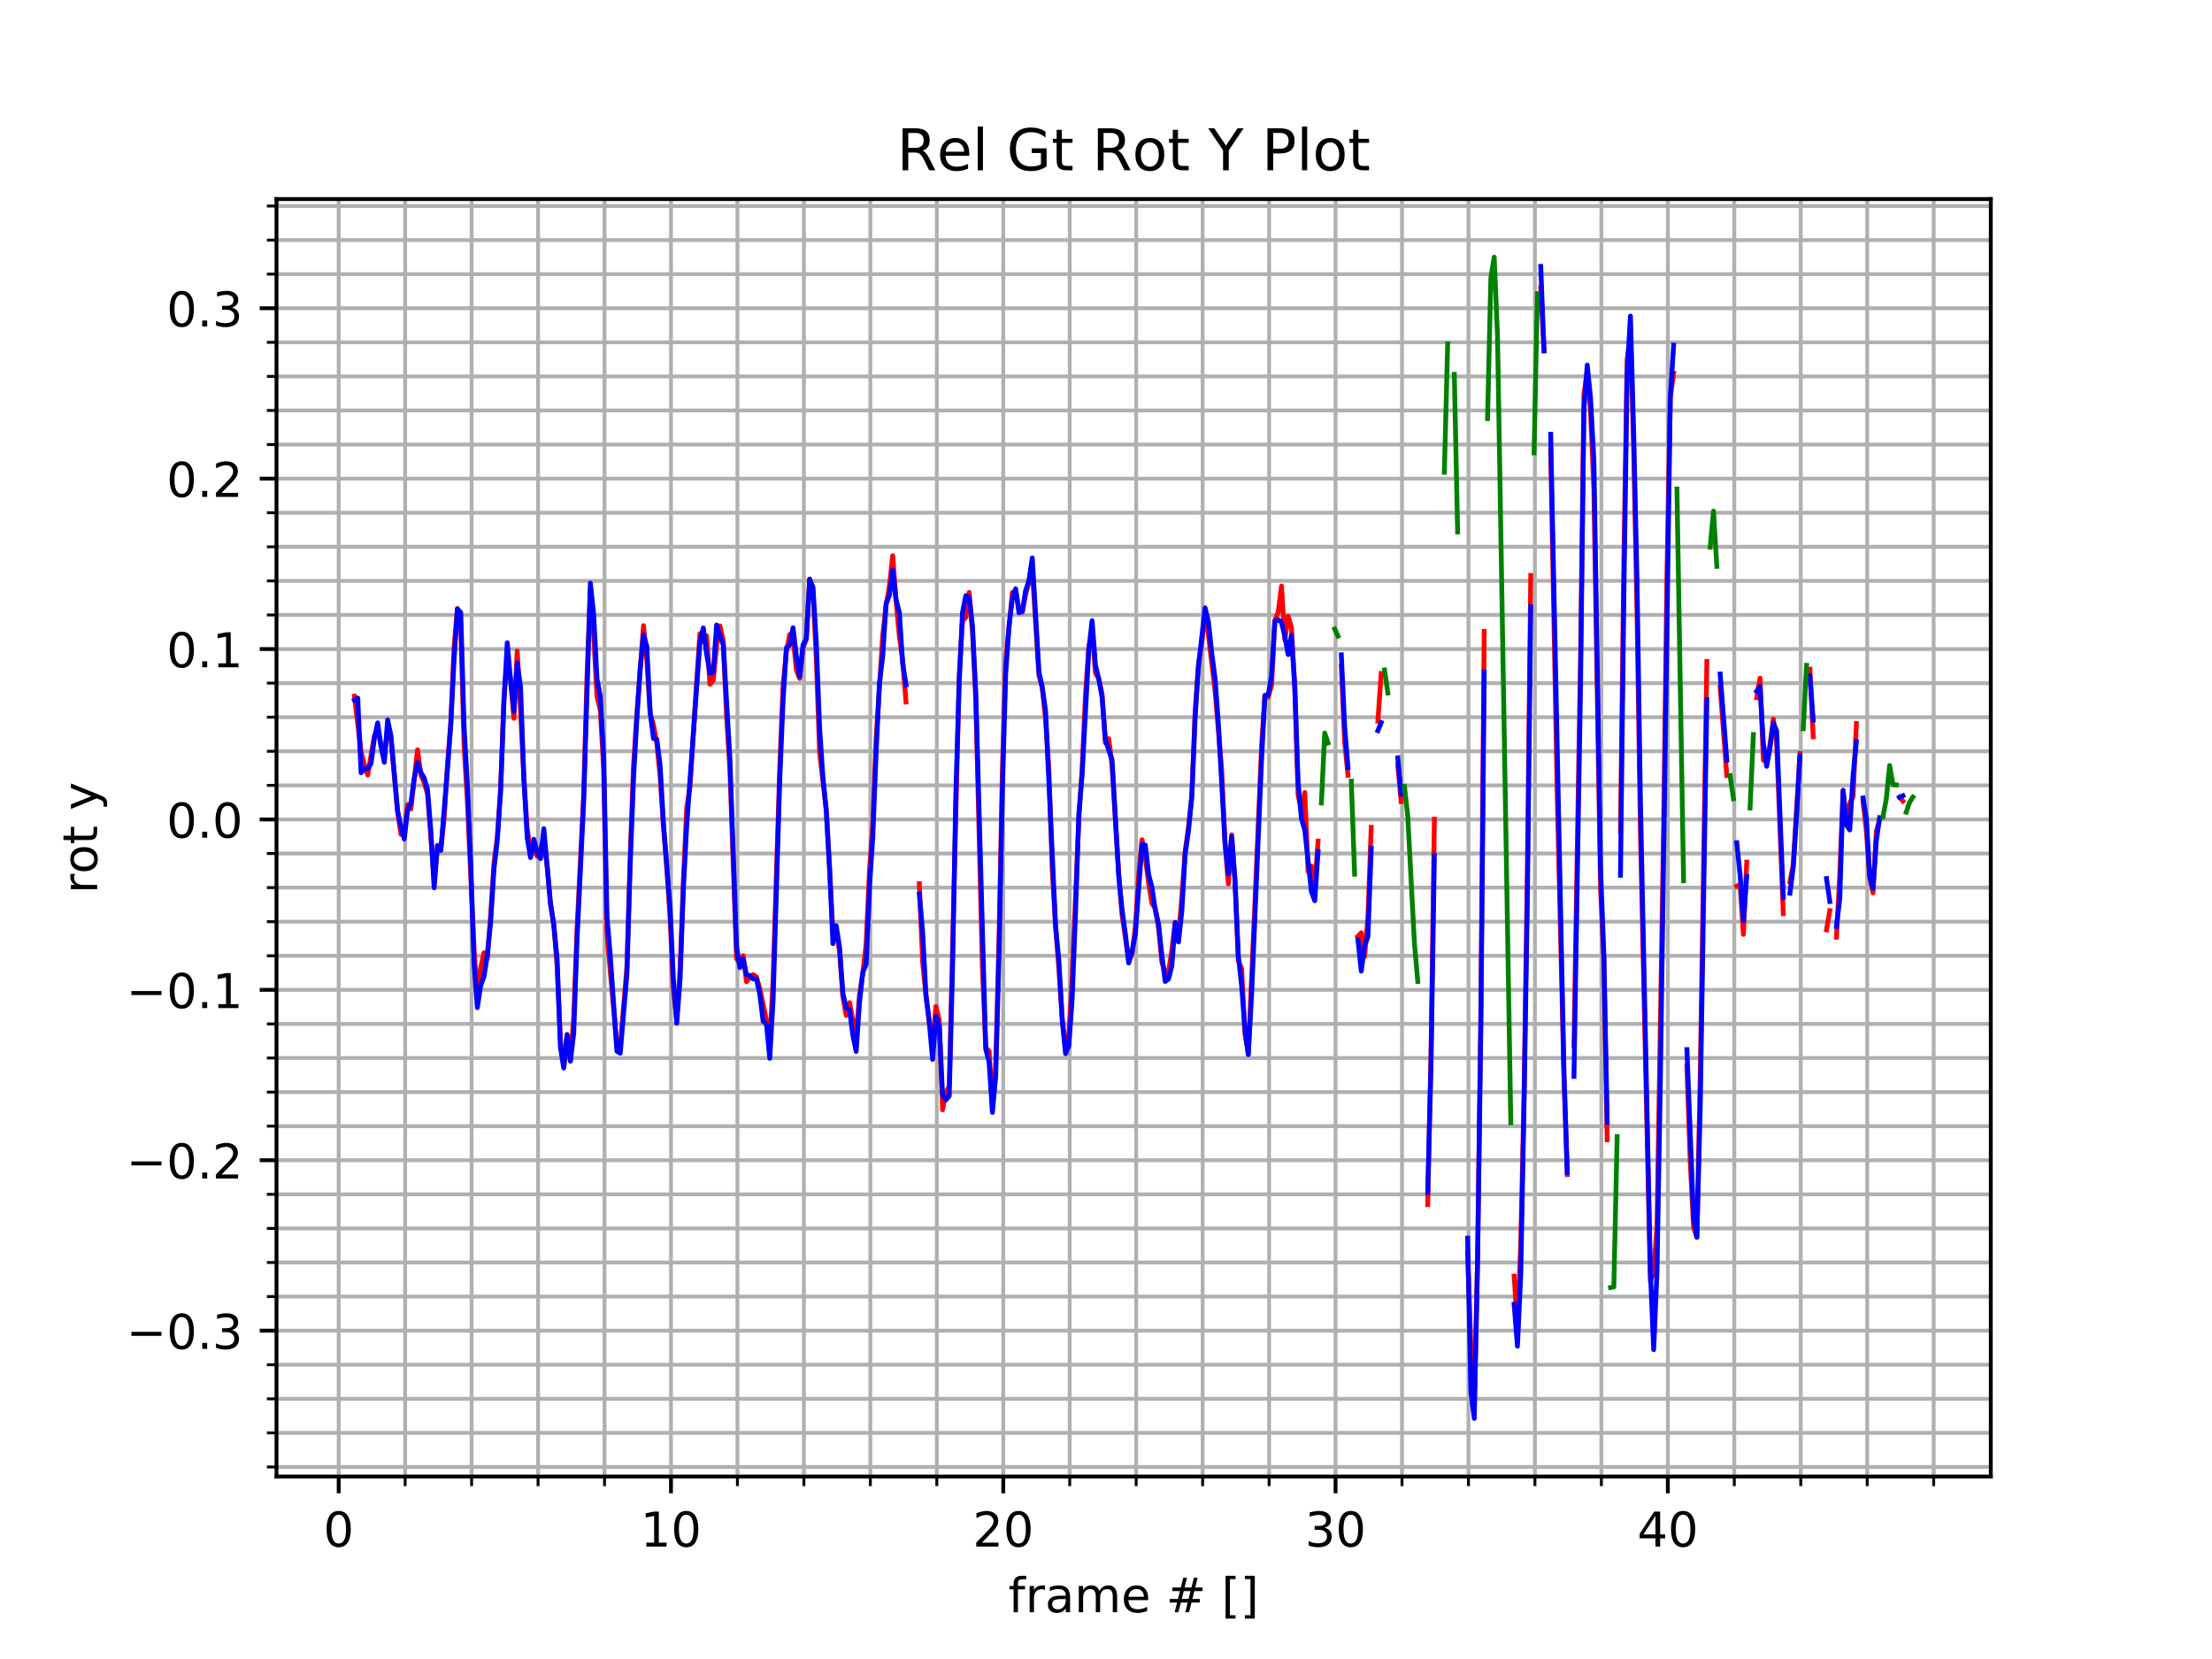 <?xml version="1.0" encoding="utf-8" standalone="no"?>
<!DOCTYPE svg PUBLIC "-//W3C//DTD SVG 1.1//EN"
  "http://www.w3.org/Graphics/SVG/1.1/DTD/svg11.dtd">
<!-- Created with matplotlib (http://matplotlib.org/) -->
<svg height="345.6pt" version="1.1" viewBox="0 0 460.8 345.6" width="460.8pt" xmlns="http://www.w3.org/2000/svg" xmlns:xlink="http://www.w3.org/1999/xlink">
 <defs>
  <style type="text/css">
*{stroke-linecap:butt;stroke-linejoin:round;}
  </style>
 </defs>
 <g id="figure_1">
  <g id="patch_1">
   <path d="M 0 345.6 
L 460.8 345.6 
L 460.8 0 
L 0 0 
z
" style="fill:#ffffff;"/>
  </g>
  <g id="axes_1">
   <g id="patch_2">
    <path d="M 57.6 307.584 
L 414.72 307.584 
L 414.72 41.472 
L 57.6 41.472 
z
" style="fill:#ffffff;"/>
   </g>
   <g id="matplotlib.axis_1">
    <g id="xtick_1">
     <g id="line2d_1">
      <path clip-path="url(#pa959040fbd)" d="M 70.555 307.584 
L 70.555 41.472 
" style="fill:none;stroke:#b0b0b0;stroke-linecap:square;stroke-width:0.8;"/>
     </g>
     <g id="line2d_2">
      <defs>
       <path d="M 0 0 
L 0 3.5 
" id="me3fac026d1" style="stroke:#000000;stroke-width:0.8;"/>
      </defs>
      <g>
       <use style="stroke:#000000;stroke-width:0.8;" x="70.555" xlink:href="#me3fac026d1" y="307.584"/>
      </g>
     </g>
     <g id="text_1">
      <!-- 0 -->
      <defs>
       <path d="M 31.781 66.406 
Q 24.172 66.406 20.328 58.906 
Q 16.5 51.422 16.5 36.375 
Q 16.5 21.391 20.328 13.891 
Q 24.172 6.391 31.781 6.391 
Q 39.453 6.391 43.281 13.891 
Q 47.125 21.391 47.125 36.375 
Q 47.125 51.422 43.281 58.906 
Q 39.453 66.406 31.781 66.406 
z
M 31.781 74.219 
Q 44.047 74.219 50.516 64.516 
Q 56.984 54.828 56.984 36.375 
Q 56.984 17.969 50.516 8.266 
Q 44.047 -1.422 31.781 -1.422 
Q 19.531 -1.422 13.062 8.266 
Q 6.594 17.969 6.594 36.375 
Q 6.594 54.828 13.062 64.516 
Q 19.531 74.219 31.781 74.219 
z
" id="DejaVuSans-30"/>
      </defs>
      <g transform="translate(67.374 322.182)scale(0.1 -0.1)">
       <use xlink:href="#DejaVuSans-30"/>
      </g>
     </g>
    </g>
    <g id="xtick_2">
     <g id="line2d_3">
      <path clip-path="url(#pa959040fbd)" d="M 139.777 307.584 
L 139.777 41.472 
" style="fill:none;stroke:#b0b0b0;stroke-linecap:square;stroke-width:0.8;"/>
     </g>
     <g id="line2d_4">
      <g>
       <use style="stroke:#000000;stroke-width:0.8;" x="139.777" xlink:href="#me3fac026d1" y="307.584"/>
      </g>
     </g>
     <g id="text_2">
      <!-- 10 -->
      <defs>
       <path d="M 12.406 8.297 
L 28.516 8.297 
L 28.516 63.922 
L 10.984 60.406 
L 10.984 69.391 
L 28.422 72.906 
L 38.281 72.906 
L 38.281 8.297 
L 54.391 8.297 
L 54.391 0 
L 12.406 0 
z
" id="DejaVuSans-31"/>
      </defs>
      <g transform="translate(133.414 322.182)scale(0.1 -0.1)">
       <use xlink:href="#DejaVuSans-31"/>
       <use x="63.623" xlink:href="#DejaVuSans-30"/>
      </g>
     </g>
    </g>
    <g id="xtick_3">
     <g id="line2d_5">
      <path clip-path="url(#pa959040fbd)" d="M 208.999 307.584 
L 208.999 41.472 
" style="fill:none;stroke:#b0b0b0;stroke-linecap:square;stroke-width:0.8;"/>
     </g>
     <g id="line2d_6">
      <g>
       <use style="stroke:#000000;stroke-width:0.8;" x="208.999" xlink:href="#me3fac026d1" y="307.584"/>
      </g>
     </g>
     <g id="text_3">
      <!-- 20 -->
      <defs>
       <path d="M 19.188 8.297 
L 53.609 8.297 
L 53.609 0 
L 7.328 0 
L 7.328 8.297 
Q 12.938 14.109 22.625 23.891 
Q 32.328 33.688 34.812 36.531 
Q 39.547 41.844 41.422 45.531 
Q 43.312 49.219 43.312 52.781 
Q 43.312 58.594 39.234 62.25 
Q 35.156 65.922 28.609 65.922 
Q 23.969 65.922 18.812 64.312 
Q 13.672 62.703 7.812 59.422 
L 7.812 69.391 
Q 13.766 71.781 18.938 73 
Q 24.125 74.219 28.422 74.219 
Q 39.75 74.219 46.484 68.547 
Q 53.219 62.891 53.219 53.422 
Q 53.219 48.922 51.531 44.891 
Q 49.859 40.875 45.406 35.406 
Q 44.188 33.984 37.641 27.219 
Q 31.109 20.453 19.188 8.297 
z
" id="DejaVuSans-32"/>
      </defs>
      <g transform="translate(202.636 322.182)scale(0.1 -0.1)">
       <use xlink:href="#DejaVuSans-32"/>
       <use x="63.623" xlink:href="#DejaVuSans-30"/>
      </g>
     </g>
    </g>
    <g id="xtick_4">
     <g id="line2d_7">
      <path clip-path="url(#pa959040fbd)" d="M 278.22 307.584 
L 278.22 41.472 
" style="fill:none;stroke:#b0b0b0;stroke-linecap:square;stroke-width:0.8;"/>
     </g>
     <g id="line2d_8">
      <g>
       <use style="stroke:#000000;stroke-width:0.8;" x="278.22" xlink:href="#me3fac026d1" y="307.584"/>
      </g>
     </g>
     <g id="text_4">
      <!-- 30 -->
      <defs>
       <path d="M 40.578 39.312 
Q 47.656 37.797 51.625 33 
Q 55.609 28.219 55.609 21.188 
Q 55.609 10.406 48.188 4.484 
Q 40.766 -1.422 27.094 -1.422 
Q 22.516 -1.422 17.656 -0.516 
Q 12.797 0.391 7.625 2.203 
L 7.625 11.719 
Q 11.719 9.328 16.594 8.109 
Q 21.484 6.891 26.812 6.891 
Q 36.078 6.891 40.938 10.547 
Q 45.797 14.203 45.797 21.188 
Q 45.797 27.641 41.281 31.266 
Q 36.766 34.906 28.719 34.906 
L 20.219 34.906 
L 20.219 43.016 
L 29.109 43.016 
Q 36.375 43.016 40.234 45.922 
Q 44.094 48.828 44.094 54.297 
Q 44.094 59.906 40.109 62.906 
Q 36.141 65.922 28.719 65.922 
Q 24.656 65.922 20.016 65.031 
Q 15.375 64.156 9.812 62.312 
L 9.812 71.094 
Q 15.438 72.656 20.344 73.438 
Q 25.25 74.219 29.594 74.219 
Q 40.828 74.219 47.359 69.109 
Q 53.906 64.016 53.906 55.328 
Q 53.906 49.266 50.438 45.094 
Q 46.969 40.922 40.578 39.312 
z
" id="DejaVuSans-33"/>
      </defs>
      <g transform="translate(271.858 322.182)scale(0.1 -0.1)">
       <use xlink:href="#DejaVuSans-33"/>
       <use x="63.623" xlink:href="#DejaVuSans-30"/>
      </g>
     </g>
    </g>
    <g id="xtick_5">
     <g id="line2d_9">
      <path clip-path="url(#pa959040fbd)" d="M 347.442 307.584 
L 347.442 41.472 
" style="fill:none;stroke:#b0b0b0;stroke-linecap:square;stroke-width:0.8;"/>
     </g>
     <g id="line2d_10">
      <g>
       <use style="stroke:#000000;stroke-width:0.8;" x="347.442" xlink:href="#me3fac026d1" y="307.584"/>
      </g>
     </g>
     <g id="text_5">
      <!-- 40 -->
      <defs>
       <path d="M 37.797 64.312 
L 12.891 25.391 
L 37.797 25.391 
z
M 35.203 72.906 
L 47.609 72.906 
L 47.609 25.391 
L 58.016 25.391 
L 58.016 17.188 
L 47.609 17.188 
L 47.609 0 
L 37.797 0 
L 37.797 17.188 
L 4.891 17.188 
L 4.891 26.703 
z
" id="DejaVuSans-34"/>
      </defs>
      <g transform="translate(341.079 322.182)scale(0.1 -0.1)">
       <use xlink:href="#DejaVuSans-34"/>
       <use x="63.623" xlink:href="#DejaVuSans-30"/>
      </g>
     </g>
    </g>
    <g id="xtick_6">
     <g id="line2d_11">
      <path clip-path="url(#pa959040fbd)" d="M 84.4 307.584 
L 84.4 41.472 
" style="fill:none;stroke:#b0b0b0;stroke-linecap:square;stroke-width:0.8;"/>
     </g>
     <g id="line2d_12">
      <defs>
       <path d="M 0 0 
L 0 2 
" id="m0297442fb8" style="stroke:#000000;stroke-width:0.6;"/>
      </defs>
      <g>
       <use style="stroke:#000000;stroke-width:0.6;" x="84.4" xlink:href="#m0297442fb8" y="307.584"/>
      </g>
     </g>
    </g>
    <g id="xtick_7">
     <g id="line2d_13">
      <path clip-path="url(#pa959040fbd)" d="M 98.244 307.584 
L 98.244 41.472 
" style="fill:none;stroke:#b0b0b0;stroke-linecap:square;stroke-width:0.8;"/>
     </g>
     <g id="line2d_14">
      <g>
       <use style="stroke:#000000;stroke-width:0.6;" x="98.244" xlink:href="#m0297442fb8" y="307.584"/>
      </g>
     </g>
    </g>
    <g id="xtick_8">
     <g id="line2d_15">
      <path clip-path="url(#pa959040fbd)" d="M 112.088 307.584 
L 112.088 41.472 
" style="fill:none;stroke:#b0b0b0;stroke-linecap:square;stroke-width:0.8;"/>
     </g>
     <g id="line2d_16">
      <g>
       <use style="stroke:#000000;stroke-width:0.6;" x="112.088" xlink:href="#m0297442fb8" y="307.584"/>
      </g>
     </g>
    </g>
    <g id="xtick_9">
     <g id="line2d_17">
      <path clip-path="url(#pa959040fbd)" d="M 125.933 307.584 
L 125.933 41.472 
" style="fill:none;stroke:#b0b0b0;stroke-linecap:square;stroke-width:0.8;"/>
     </g>
     <g id="line2d_18">
      <g>
       <use style="stroke:#000000;stroke-width:0.6;" x="125.933" xlink:href="#m0297442fb8" y="307.584"/>
      </g>
     </g>
    </g>
    <g id="xtick_10">
     <g id="line2d_19">
      <path clip-path="url(#pa959040fbd)" d="M 153.621 307.584 
L 153.621 41.472 
" style="fill:none;stroke:#b0b0b0;stroke-linecap:square;stroke-width:0.8;"/>
     </g>
     <g id="line2d_20">
      <g>
       <use style="stroke:#000000;stroke-width:0.6;" x="153.621" xlink:href="#m0297442fb8" y="307.584"/>
      </g>
     </g>
    </g>
    <g id="xtick_11">
     <g id="line2d_21">
      <path clip-path="url(#pa959040fbd)" d="M 167.466 307.584 
L 167.466 41.472 
" style="fill:none;stroke:#b0b0b0;stroke-linecap:square;stroke-width:0.8;"/>
     </g>
     <g id="line2d_22">
      <g>
       <use style="stroke:#000000;stroke-width:0.6;" x="167.466" xlink:href="#m0297442fb8" y="307.584"/>
      </g>
     </g>
    </g>
    <g id="xtick_12">
     <g id="line2d_23">
      <path clip-path="url(#pa959040fbd)" d="M 181.31 307.584 
L 181.31 41.472 
" style="fill:none;stroke:#b0b0b0;stroke-linecap:square;stroke-width:0.8;"/>
     </g>
     <g id="line2d_24">
      <g>
       <use style="stroke:#000000;stroke-width:0.6;" x="181.31" xlink:href="#m0297442fb8" y="307.584"/>
      </g>
     </g>
    </g>
    <g id="xtick_13">
     <g id="line2d_25">
      <path clip-path="url(#pa959040fbd)" d="M 195.154 307.584 
L 195.154 41.472 
" style="fill:none;stroke:#b0b0b0;stroke-linecap:square;stroke-width:0.8;"/>
     </g>
     <g id="line2d_26">
      <g>
       <use style="stroke:#000000;stroke-width:0.6;" x="195.154" xlink:href="#m0297442fb8" y="307.584"/>
      </g>
     </g>
    </g>
    <g id="xtick_14">
     <g id="line2d_27">
      <path clip-path="url(#pa959040fbd)" d="M 222.843 307.584 
L 222.843 41.472 
" style="fill:none;stroke:#b0b0b0;stroke-linecap:square;stroke-width:0.8;"/>
     </g>
     <g id="line2d_28">
      <g>
       <use style="stroke:#000000;stroke-width:0.6;" x="222.843" xlink:href="#m0297442fb8" y="307.584"/>
      </g>
     </g>
    </g>
    <g id="xtick_15">
     <g id="line2d_29">
      <path clip-path="url(#pa959040fbd)" d="M 236.687 307.584 
L 236.687 41.472 
" style="fill:none;stroke:#b0b0b0;stroke-linecap:square;stroke-width:0.8;"/>
     </g>
     <g id="line2d_30">
      <g>
       <use style="stroke:#000000;stroke-width:0.6;" x="236.687" xlink:href="#m0297442fb8" y="307.584"/>
      </g>
     </g>
    </g>
    <g id="xtick_16">
     <g id="line2d_31">
      <path clip-path="url(#pa959040fbd)" d="M 250.532 307.584 
L 250.532 41.472 
" style="fill:none;stroke:#b0b0b0;stroke-linecap:square;stroke-width:0.8;"/>
     </g>
     <g id="line2d_32">
      <g>
       <use style="stroke:#000000;stroke-width:0.6;" x="250.532" xlink:href="#m0297442fb8" y="307.584"/>
      </g>
     </g>
    </g>
    <g id="xtick_17">
     <g id="line2d_33">
      <path clip-path="url(#pa959040fbd)" d="M 264.376 307.584 
L 264.376 41.472 
" style="fill:none;stroke:#b0b0b0;stroke-linecap:square;stroke-width:0.8;"/>
     </g>
     <g id="line2d_34">
      <g>
       <use style="stroke:#000000;stroke-width:0.6;" x="264.376" xlink:href="#m0297442fb8" y="307.584"/>
      </g>
     </g>
    </g>
    <g id="xtick_18">
     <g id="line2d_35">
      <path clip-path="url(#pa959040fbd)" d="M 292.064 307.584 
L 292.064 41.472 
" style="fill:none;stroke:#b0b0b0;stroke-linecap:square;stroke-width:0.8;"/>
     </g>
     <g id="line2d_36">
      <g>
       <use style="stroke:#000000;stroke-width:0.6;" x="292.064" xlink:href="#m0297442fb8" y="307.584"/>
      </g>
     </g>
    </g>
    <g id="xtick_19">
     <g id="line2d_37">
      <path clip-path="url(#pa959040fbd)" d="M 305.909 307.584 
L 305.909 41.472 
" style="fill:none;stroke:#b0b0b0;stroke-linecap:square;stroke-width:0.8;"/>
     </g>
     <g id="line2d_38">
      <g>
       <use style="stroke:#000000;stroke-width:0.6;" x="305.909" xlink:href="#m0297442fb8" y="307.584"/>
      </g>
     </g>
    </g>
    <g id="xtick_20">
     <g id="line2d_39">
      <path clip-path="url(#pa959040fbd)" d="M 319.753 307.584 
L 319.753 41.472 
" style="fill:none;stroke:#b0b0b0;stroke-linecap:square;stroke-width:0.8;"/>
     </g>
     <g id="line2d_40">
      <g>
       <use style="stroke:#000000;stroke-width:0.6;" x="319.753" xlink:href="#m0297442fb8" y="307.584"/>
      </g>
     </g>
    </g>
    <g id="xtick_21">
     <g id="line2d_41">
      <path clip-path="url(#pa959040fbd)" d="M 333.597 307.584 
L 333.597 41.472 
" style="fill:none;stroke:#b0b0b0;stroke-linecap:square;stroke-width:0.8;"/>
     </g>
     <g id="line2d_42">
      <g>
       <use style="stroke:#000000;stroke-width:0.6;" x="333.597" xlink:href="#m0297442fb8" y="307.584"/>
      </g>
     </g>
    </g>
    <g id="xtick_22">
     <g id="line2d_43">
      <path clip-path="url(#pa959040fbd)" d="M 361.286 307.584 
L 361.286 41.472 
" style="fill:none;stroke:#b0b0b0;stroke-linecap:square;stroke-width:0.8;"/>
     </g>
     <g id="line2d_44">
      <g>
       <use style="stroke:#000000;stroke-width:0.6;" x="361.286" xlink:href="#m0297442fb8" y="307.584"/>
      </g>
     </g>
    </g>
    <g id="xtick_23">
     <g id="line2d_45">
      <path clip-path="url(#pa959040fbd)" d="M 375.13 307.584 
L 375.13 41.472 
" style="fill:none;stroke:#b0b0b0;stroke-linecap:square;stroke-width:0.8;"/>
     </g>
     <g id="line2d_46">
      <g>
       <use style="stroke:#000000;stroke-width:0.6;" x="375.13" xlink:href="#m0297442fb8" y="307.584"/>
      </g>
     </g>
    </g>
    <g id="xtick_24">
     <g id="line2d_47">
      <path clip-path="url(#pa959040fbd)" d="M 388.975 307.584 
L 388.975 41.472 
" style="fill:none;stroke:#b0b0b0;stroke-linecap:square;stroke-width:0.8;"/>
     </g>
     <g id="line2d_48">
      <g>
       <use style="stroke:#000000;stroke-width:0.6;" x="388.975" xlink:href="#m0297442fb8" y="307.584"/>
      </g>
     </g>
    </g>
    <g id="xtick_25">
     <g id="line2d_49">
      <path clip-path="url(#pa959040fbd)" d="M 402.819 307.584 
L 402.819 41.472 
" style="fill:none;stroke:#b0b0b0;stroke-linecap:square;stroke-width:0.8;"/>
     </g>
     <g id="line2d_50">
      <g>
       <use style="stroke:#000000;stroke-width:0.6;" x="402.819" xlink:href="#m0297442fb8" y="307.584"/>
      </g>
     </g>
    </g>
    <g id="text_6">
     <!-- frame # [] -->
     <defs>
      <path d="M 37.109 75.984 
L 37.109 68.5 
L 28.516 68.5 
Q 23.688 68.5 21.797 66.547 
Q 19.922 64.594 19.922 59.516 
L 19.922 54.688 
L 34.719 54.688 
L 34.719 47.703 
L 19.922 47.703 
L 19.922 0 
L 10.891 0 
L 10.891 47.703 
L 2.297 47.703 
L 2.297 54.688 
L 10.891 54.688 
L 10.891 58.5 
Q 10.891 67.625 15.141 71.797 
Q 19.391 75.984 28.609 75.984 
z
" id="DejaVuSans-66"/>
      <path d="M 41.109 46.297 
Q 39.594 47.172 37.812 47.578 
Q 36.031 48 33.891 48 
Q 26.266 48 22.188 43.047 
Q 18.109 38.094 18.109 28.812 
L 18.109 0 
L 9.078 0 
L 9.078 54.688 
L 18.109 54.688 
L 18.109 46.188 
Q 20.953 51.172 25.484 53.578 
Q 30.031 56 36.531 56 
Q 37.453 56 38.578 55.875 
Q 39.703 55.766 41.062 55.516 
z
" id="DejaVuSans-72"/>
      <path d="M 34.281 27.484 
Q 23.391 27.484 19.188 25 
Q 14.984 22.516 14.984 16.5 
Q 14.984 11.719 18.141 8.906 
Q 21.297 6.109 26.703 6.109 
Q 34.188 6.109 38.703 11.406 
Q 43.219 16.703 43.219 25.484 
L 43.219 27.484 
z
M 52.203 31.203 
L 52.203 0 
L 43.219 0 
L 43.219 8.297 
Q 40.141 3.328 35.547 0.953 
Q 30.953 -1.422 24.312 -1.422 
Q 15.922 -1.422 10.953 3.297 
Q 6 8.016 6 15.922 
Q 6 25.141 12.172 29.828 
Q 18.359 34.516 30.609 34.516 
L 43.219 34.516 
L 43.219 35.406 
Q 43.219 41.609 39.141 45 
Q 35.062 48.391 27.688 48.391 
Q 23 48.391 18.547 47.266 
Q 14.109 46.141 10.016 43.891 
L 10.016 52.203 
Q 14.938 54.109 19.578 55.047 
Q 24.219 56 28.609 56 
Q 40.484 56 46.344 49.844 
Q 52.203 43.703 52.203 31.203 
z
" id="DejaVuSans-61"/>
      <path d="M 52 44.188 
Q 55.375 50.25 60.062 53.125 
Q 64.75 56 71.094 56 
Q 79.641 56 84.281 50.016 
Q 88.922 44.047 88.922 33.016 
L 88.922 0 
L 79.891 0 
L 79.891 32.719 
Q 79.891 40.578 77.094 44.375 
Q 74.312 48.188 68.609 48.188 
Q 61.625 48.188 57.562 43.547 
Q 53.516 38.922 53.516 30.906 
L 53.516 0 
L 44.484 0 
L 44.484 32.719 
Q 44.484 40.625 41.703 44.406 
Q 38.922 48.188 33.109 48.188 
Q 26.219 48.188 22.156 43.531 
Q 18.109 38.875 18.109 30.906 
L 18.109 0 
L 9.078 0 
L 9.078 54.688 
L 18.109 54.688 
L 18.109 46.188 
Q 21.188 51.219 25.484 53.609 
Q 29.781 56 35.688 56 
Q 41.656 56 45.828 52.969 
Q 50 49.953 52 44.188 
z
" id="DejaVuSans-6d"/>
      <path d="M 56.203 29.594 
L 56.203 25.203 
L 14.891 25.203 
Q 15.484 15.922 20.484 11.062 
Q 25.484 6.203 34.422 6.203 
Q 39.594 6.203 44.453 7.469 
Q 49.312 8.734 54.109 11.281 
L 54.109 2.781 
Q 49.266 0.734 44.188 -0.344 
Q 39.109 -1.422 33.891 -1.422 
Q 20.797 -1.422 13.156 6.188 
Q 5.516 13.812 5.516 26.812 
Q 5.516 40.234 12.766 48.109 
Q 20.016 56 32.328 56 
Q 43.359 56 49.781 48.891 
Q 56.203 41.797 56.203 29.594 
z
M 47.219 32.234 
Q 47.125 39.594 43.094 43.984 
Q 39.062 48.391 32.422 48.391 
Q 24.906 48.391 20.391 44.141 
Q 15.875 39.891 15.188 32.172 
z
" id="DejaVuSans-65"/>
      <path id="DejaVuSans-20"/>
      <path d="M 51.125 44 
L 36.922 44 
L 32.812 27.688 
L 47.125 27.688 
z
M 43.797 71.781 
L 38.719 51.516 
L 52.984 51.516 
L 58.109 71.781 
L 65.922 71.781 
L 60.891 51.516 
L 76.125 51.516 
L 76.125 44 
L 58.984 44 
L 54.984 27.688 
L 70.516 27.688 
L 70.516 20.219 
L 53.078 20.219 
L 48 0 
L 40.188 0 
L 45.219 20.219 
L 30.906 20.219 
L 25.875 0 
L 18.016 0 
L 23.094 20.219 
L 7.719 20.219 
L 7.719 27.688 
L 24.906 27.688 
L 29 44 
L 13.281 44 
L 13.281 51.516 
L 30.906 51.516 
L 35.891 71.781 
z
" id="DejaVuSans-23"/>
      <path d="M 8.594 75.984 
L 29.297 75.984 
L 29.297 69 
L 17.578 69 
L 17.578 -6.203 
L 29.297 -6.203 
L 29.297 -13.188 
L 8.594 -13.188 
z
" id="DejaVuSans-5b"/>
      <path d="M 30.422 75.984 
L 30.422 -13.188 
L 9.719 -13.188 
L 9.719 -6.203 
L 21.391 -6.203 
L 21.391 69 
L 9.719 69 
L 9.719 75.984 
z
" id="DejaVuSans-5d"/>
     </defs>
     <g transform="translate(210.064 335.861)scale(0.1 -0.1)">
      <use xlink:href="#DejaVuSans-66"/>
      <use x="35.205" xlink:href="#DejaVuSans-72"/>
      <use x="76.318" xlink:href="#DejaVuSans-61"/>
      <use x="137.598" xlink:href="#DejaVuSans-6d"/>
      <use x="235.01" xlink:href="#DejaVuSans-65"/>
      <use x="296.533" xlink:href="#DejaVuSans-20"/>
      <use x="328.32" xlink:href="#DejaVuSans-23"/>
      <use x="412.109" xlink:href="#DejaVuSans-20"/>
      <use x="443.896" xlink:href="#DejaVuSans-5b"/>
      <use x="482.91" xlink:href="#DejaVuSans-5d"/>
     </g>
    </g>
   </g>
   <g id="matplotlib.axis_2">
    <g id="ytick_1">
     <g id="line2d_51">
      <path clip-path="url(#pa959040fbd)" d="M 57.6 277.199 
L 414.72 277.199 
" style="fill:none;stroke:#b0b0b0;stroke-linecap:square;stroke-width:0.8;"/>
     </g>
     <g id="line2d_52">
      <defs>
       <path d="M 0 0 
L -3.5 0 
" id="m2d68ef6701" style="stroke:#000000;stroke-width:0.8;"/>
      </defs>
      <g>
       <use style="stroke:#000000;stroke-width:0.8;" x="57.6" xlink:href="#m2d68ef6701" y="277.199"/>
      </g>
     </g>
     <g id="text_7">
      <!-- −0.3 -->
      <defs>
       <path d="M 10.594 35.5 
L 73.188 35.5 
L 73.188 27.203 
L 10.594 27.203 
z
" id="DejaVuSans-2212"/>
       <path d="M 10.688 12.406 
L 21 12.406 
L 21 0 
L 10.688 0 
z
" id="DejaVuSans-2e"/>
      </defs>
      <g transform="translate(26.317 280.999)scale(0.1 -0.1)">
       <use xlink:href="#DejaVuSans-2212"/>
       <use x="83.789" xlink:href="#DejaVuSans-30"/>
       <use x="147.412" xlink:href="#DejaVuSans-2e"/>
       <use x="179.199" xlink:href="#DejaVuSans-33"/>
      </g>
     </g>
    </g>
    <g id="ytick_2">
     <g id="line2d_53">
      <path clip-path="url(#pa959040fbd)" d="M 57.6 241.702 
L 414.72 241.702 
" style="fill:none;stroke:#b0b0b0;stroke-linecap:square;stroke-width:0.8;"/>
     </g>
     <g id="line2d_54">
      <g>
       <use style="stroke:#000000;stroke-width:0.8;" x="57.6" xlink:href="#m2d68ef6701" y="241.702"/>
      </g>
     </g>
     <g id="text_8">
      <!-- −0.2 -->
      <g transform="translate(26.317 245.501)scale(0.1 -0.1)">
       <use xlink:href="#DejaVuSans-2212"/>
       <use x="83.789" xlink:href="#DejaVuSans-30"/>
       <use x="147.412" xlink:href="#DejaVuSans-2e"/>
       <use x="179.199" xlink:href="#DejaVuSans-32"/>
      </g>
     </g>
    </g>
    <g id="ytick_3">
     <g id="line2d_55">
      <path clip-path="url(#pa959040fbd)" d="M 57.6 206.204 
L 414.72 206.204 
" style="fill:none;stroke:#b0b0b0;stroke-linecap:square;stroke-width:0.8;"/>
     </g>
     <g id="line2d_56">
      <g>
       <use style="stroke:#000000;stroke-width:0.8;" x="57.6" xlink:href="#m2d68ef6701" y="206.204"/>
      </g>
     </g>
     <g id="text_9">
      <!-- −0.1 -->
      <g transform="translate(26.317 210.003)scale(0.1 -0.1)">
       <use xlink:href="#DejaVuSans-2212"/>
       <use x="83.789" xlink:href="#DejaVuSans-30"/>
       <use x="147.412" xlink:href="#DejaVuSans-2e"/>
       <use x="179.199" xlink:href="#DejaVuSans-31"/>
      </g>
     </g>
    </g>
    <g id="ytick_4">
     <g id="line2d_57">
      <path clip-path="url(#pa959040fbd)" d="M 57.6 170.706 
L 414.72 170.706 
" style="fill:none;stroke:#b0b0b0;stroke-linecap:square;stroke-width:0.8;"/>
     </g>
     <g id="line2d_58">
      <g>
       <use style="stroke:#000000;stroke-width:0.8;" x="57.6" xlink:href="#m2d68ef6701" y="170.706"/>
      </g>
     </g>
     <g id="text_10">
      <!-- 0.0 -->
      <g transform="translate(34.697 174.505)scale(0.1 -0.1)">
       <use xlink:href="#DejaVuSans-30"/>
       <use x="63.623" xlink:href="#DejaVuSans-2e"/>
       <use x="95.41" xlink:href="#DejaVuSans-30"/>
      </g>
     </g>
    </g>
    <g id="ytick_5">
     <g id="line2d_59">
      <path clip-path="url(#pa959040fbd)" d="M 57.6 135.208 
L 414.72 135.208 
" style="fill:none;stroke:#b0b0b0;stroke-linecap:square;stroke-width:0.8;"/>
     </g>
     <g id="line2d_60">
      <g>
       <use style="stroke:#000000;stroke-width:0.8;" x="57.6" xlink:href="#m2d68ef6701" y="135.208"/>
      </g>
     </g>
     <g id="text_11">
      <!-- 0.1 -->
      <g transform="translate(34.697 139.008)scale(0.1 -0.1)">
       <use xlink:href="#DejaVuSans-30"/>
       <use x="63.623" xlink:href="#DejaVuSans-2e"/>
       <use x="95.41" xlink:href="#DejaVuSans-31"/>
      </g>
     </g>
    </g>
    <g id="ytick_6">
     <g id="line2d_61">
      <path clip-path="url(#pa959040fbd)" d="M 57.6 99.711 
L 414.72 99.711 
" style="fill:none;stroke:#b0b0b0;stroke-linecap:square;stroke-width:0.8;"/>
     </g>
     <g id="line2d_62">
      <g>
       <use style="stroke:#000000;stroke-width:0.8;" x="57.6" xlink:href="#m2d68ef6701" y="99.711"/>
      </g>
     </g>
     <g id="text_12">
      <!-- 0.2 -->
      <g transform="translate(34.697 103.51)scale(0.1 -0.1)">
       <use xlink:href="#DejaVuSans-30"/>
       <use x="63.623" xlink:href="#DejaVuSans-2e"/>
       <use x="95.41" xlink:href="#DejaVuSans-32"/>
      </g>
     </g>
    </g>
    <g id="ytick_7">
     <g id="line2d_63">
      <path clip-path="url(#pa959040fbd)" d="M 57.6 64.213 
L 414.72 64.213 
" style="fill:none;stroke:#b0b0b0;stroke-linecap:square;stroke-width:0.8;"/>
     </g>
     <g id="line2d_64">
      <g>
       <use style="stroke:#000000;stroke-width:0.8;" x="57.6" xlink:href="#m2d68ef6701" y="64.213"/>
      </g>
     </g>
     <g id="text_13">
      <!-- 0.3 -->
      <g transform="translate(34.697 68.012)scale(0.1 -0.1)">
       <use xlink:href="#DejaVuSans-30"/>
       <use x="63.623" xlink:href="#DejaVuSans-2e"/>
       <use x="95.41" xlink:href="#DejaVuSans-33"/>
      </g>
     </g>
    </g>
    <g id="ytick_8">
     <g id="line2d_65">
      <path clip-path="url(#pa959040fbd)" d="M 57.6 305.598 
L 414.72 305.598 
" style="fill:none;stroke:#b0b0b0;stroke-linecap:square;stroke-width:0.8;"/>
     </g>
     <g id="line2d_66">
      <defs>
       <path d="M 0 0 
L -2 0 
" id="m43c6e5f6ff" style="stroke:#000000;stroke-width:0.6;"/>
      </defs>
      <g>
       <use style="stroke:#000000;stroke-width:0.6;" x="57.6" xlink:href="#m43c6e5f6ff" y="305.598"/>
      </g>
     </g>
    </g>
    <g id="ytick_9">
     <g id="line2d_67">
      <path clip-path="url(#pa959040fbd)" d="M 57.6 298.498 
L 414.72 298.498 
" style="fill:none;stroke:#b0b0b0;stroke-linecap:square;stroke-width:0.8;"/>
     </g>
     <g id="line2d_68">
      <g>
       <use style="stroke:#000000;stroke-width:0.6;" x="57.6" xlink:href="#m43c6e5f6ff" y="298.498"/>
      </g>
     </g>
    </g>
    <g id="ytick_10">
     <g id="line2d_69">
      <path clip-path="url(#pa959040fbd)" d="M 57.6 291.399 
L 414.72 291.399 
" style="fill:none;stroke:#b0b0b0;stroke-linecap:square;stroke-width:0.8;"/>
     </g>
     <g id="line2d_70">
      <g>
       <use style="stroke:#000000;stroke-width:0.6;" x="57.6" xlink:href="#m43c6e5f6ff" y="291.399"/>
      </g>
     </g>
    </g>
    <g id="ytick_11">
     <g id="line2d_71">
      <path clip-path="url(#pa959040fbd)" d="M 57.6 284.299 
L 414.72 284.299 
" style="fill:none;stroke:#b0b0b0;stroke-linecap:square;stroke-width:0.8;"/>
     </g>
     <g id="line2d_72">
      <g>
       <use style="stroke:#000000;stroke-width:0.6;" x="57.6" xlink:href="#m43c6e5f6ff" y="284.299"/>
      </g>
     </g>
    </g>
    <g id="ytick_12">
     <g id="line2d_73">
      <path clip-path="url(#pa959040fbd)" d="M 57.6 270.1 
L 414.72 270.1 
" style="fill:none;stroke:#b0b0b0;stroke-linecap:square;stroke-width:0.8;"/>
     </g>
     <g id="line2d_74">
      <g>
       <use style="stroke:#000000;stroke-width:0.6;" x="57.6" xlink:href="#m43c6e5f6ff" y="270.1"/>
      </g>
     </g>
    </g>
    <g id="ytick_13">
     <g id="line2d_75">
      <path clip-path="url(#pa959040fbd)" d="M 57.6 263 
L 414.72 263 
" style="fill:none;stroke:#b0b0b0;stroke-linecap:square;stroke-width:0.8;"/>
     </g>
     <g id="line2d_76">
      <g>
       <use style="stroke:#000000;stroke-width:0.6;" x="57.6" xlink:href="#m43c6e5f6ff" y="263"/>
      </g>
     </g>
    </g>
    <g id="ytick_14">
     <g id="line2d_77">
      <path clip-path="url(#pa959040fbd)" d="M 57.6 255.901 
L 414.72 255.901 
" style="fill:none;stroke:#b0b0b0;stroke-linecap:square;stroke-width:0.8;"/>
     </g>
     <g id="line2d_78">
      <g>
       <use style="stroke:#000000;stroke-width:0.6;" x="57.6" xlink:href="#m43c6e5f6ff" y="255.901"/>
      </g>
     </g>
    </g>
    <g id="ytick_15">
     <g id="line2d_79">
      <path clip-path="url(#pa959040fbd)" d="M 57.6 248.801 
L 414.72 248.801 
" style="fill:none;stroke:#b0b0b0;stroke-linecap:square;stroke-width:0.8;"/>
     </g>
     <g id="line2d_80">
      <g>
       <use style="stroke:#000000;stroke-width:0.6;" x="57.6" xlink:href="#m43c6e5f6ff" y="248.801"/>
      </g>
     </g>
    </g>
    <g id="ytick_16">
     <g id="line2d_81">
      <path clip-path="url(#pa959040fbd)" d="M 57.6 234.602 
L 414.72 234.602 
" style="fill:none;stroke:#b0b0b0;stroke-linecap:square;stroke-width:0.8;"/>
     </g>
     <g id="line2d_82">
      <g>
       <use style="stroke:#000000;stroke-width:0.6;" x="57.6" xlink:href="#m43c6e5f6ff" y="234.602"/>
      </g>
     </g>
    </g>
    <g id="ytick_17">
     <g id="line2d_83">
      <path clip-path="url(#pa959040fbd)" d="M 57.6 227.503 
L 414.72 227.503 
" style="fill:none;stroke:#b0b0b0;stroke-linecap:square;stroke-width:0.8;"/>
     </g>
     <g id="line2d_84">
      <g>
       <use style="stroke:#000000;stroke-width:0.6;" x="57.6" xlink:href="#m43c6e5f6ff" y="227.503"/>
      </g>
     </g>
    </g>
    <g id="ytick_18">
     <g id="line2d_85">
      <path clip-path="url(#pa959040fbd)" d="M 57.6 220.403 
L 414.72 220.403 
" style="fill:none;stroke:#b0b0b0;stroke-linecap:square;stroke-width:0.8;"/>
     </g>
     <g id="line2d_86">
      <g>
       <use style="stroke:#000000;stroke-width:0.6;" x="57.6" xlink:href="#m43c6e5f6ff" y="220.403"/>
      </g>
     </g>
    </g>
    <g id="ytick_19">
     <g id="line2d_87">
      <path clip-path="url(#pa959040fbd)" d="M 57.6 213.303 
L 414.72 213.303 
" style="fill:none;stroke:#b0b0b0;stroke-linecap:square;stroke-width:0.8;"/>
     </g>
     <g id="line2d_88">
      <g>
       <use style="stroke:#000000;stroke-width:0.6;" x="57.6" xlink:href="#m43c6e5f6ff" y="213.303"/>
      </g>
     </g>
    </g>
    <g id="ytick_20">
     <g id="line2d_89">
      <path clip-path="url(#pa959040fbd)" d="M 57.6 199.104 
L 414.72 199.104 
" style="fill:none;stroke:#b0b0b0;stroke-linecap:square;stroke-width:0.8;"/>
     </g>
     <g id="line2d_90">
      <g>
       <use style="stroke:#000000;stroke-width:0.6;" x="57.6" xlink:href="#m43c6e5f6ff" y="199.104"/>
      </g>
     </g>
    </g>
    <g id="ytick_21">
     <g id="line2d_91">
      <path clip-path="url(#pa959040fbd)" d="M 57.6 192.005 
L 414.72 192.005 
" style="fill:none;stroke:#b0b0b0;stroke-linecap:square;stroke-width:0.8;"/>
     </g>
     <g id="line2d_92">
      <g>
       <use style="stroke:#000000;stroke-width:0.6;" x="57.6" xlink:href="#m43c6e5f6ff" y="192.005"/>
      </g>
     </g>
    </g>
    <g id="ytick_22">
     <g id="line2d_93">
      <path clip-path="url(#pa959040fbd)" d="M 57.6 184.905 
L 414.72 184.905 
" style="fill:none;stroke:#b0b0b0;stroke-linecap:square;stroke-width:0.8;"/>
     </g>
     <g id="line2d_94">
      <g>
       <use style="stroke:#000000;stroke-width:0.6;" x="57.6" xlink:href="#m43c6e5f6ff" y="184.905"/>
      </g>
     </g>
    </g>
    <g id="ytick_23">
     <g id="line2d_95">
      <path clip-path="url(#pa959040fbd)" d="M 57.6 177.806 
L 414.72 177.806 
" style="fill:none;stroke:#b0b0b0;stroke-linecap:square;stroke-width:0.8;"/>
     </g>
     <g id="line2d_96">
      <g>
       <use style="stroke:#000000;stroke-width:0.6;" x="57.6" xlink:href="#m43c6e5f6ff" y="177.806"/>
      </g>
     </g>
    </g>
    <g id="ytick_24">
     <g id="line2d_97">
      <path clip-path="url(#pa959040fbd)" d="M 57.6 163.607 
L 414.72 163.607 
" style="fill:none;stroke:#b0b0b0;stroke-linecap:square;stroke-width:0.8;"/>
     </g>
     <g id="line2d_98">
      <g>
       <use style="stroke:#000000;stroke-width:0.6;" x="57.6" xlink:href="#m43c6e5f6ff" y="163.607"/>
      </g>
     </g>
    </g>
    <g id="ytick_25">
     <g id="line2d_99">
      <path clip-path="url(#pa959040fbd)" d="M 57.6 156.507 
L 414.72 156.507 
" style="fill:none;stroke:#b0b0b0;stroke-linecap:square;stroke-width:0.8;"/>
     </g>
     <g id="line2d_100">
      <g>
       <use style="stroke:#000000;stroke-width:0.6;" x="57.6" xlink:href="#m43c6e5f6ff" y="156.507"/>
      </g>
     </g>
    </g>
    <g id="ytick_26">
     <g id="line2d_101">
      <path clip-path="url(#pa959040fbd)" d="M 57.6 149.407 
L 414.72 149.407 
" style="fill:none;stroke:#b0b0b0;stroke-linecap:square;stroke-width:0.8;"/>
     </g>
     <g id="line2d_102">
      <g>
       <use style="stroke:#000000;stroke-width:0.6;" x="57.6" xlink:href="#m43c6e5f6ff" y="149.407"/>
      </g>
     </g>
    </g>
    <g id="ytick_27">
     <g id="line2d_103">
      <path clip-path="url(#pa959040fbd)" d="M 57.6 142.308 
L 414.72 142.308 
" style="fill:none;stroke:#b0b0b0;stroke-linecap:square;stroke-width:0.8;"/>
     </g>
     <g id="line2d_104">
      <g>
       <use style="stroke:#000000;stroke-width:0.6;" x="57.6" xlink:href="#m43c6e5f6ff" y="142.308"/>
      </g>
     </g>
    </g>
    <g id="ytick_28">
     <g id="line2d_105">
      <path clip-path="url(#pa959040fbd)" d="M 57.6 128.109 
L 414.72 128.109 
" style="fill:none;stroke:#b0b0b0;stroke-linecap:square;stroke-width:0.8;"/>
     </g>
     <g id="line2d_106">
      <g>
       <use style="stroke:#000000;stroke-width:0.6;" x="57.6" xlink:href="#m43c6e5f6ff" y="128.109"/>
      </g>
     </g>
    </g>
    <g id="ytick_29">
     <g id="line2d_107">
      <path clip-path="url(#pa959040fbd)" d="M 57.6 121.009 
L 414.72 121.009 
" style="fill:none;stroke:#b0b0b0;stroke-linecap:square;stroke-width:0.8;"/>
     </g>
     <g id="line2d_108">
      <g>
       <use style="stroke:#000000;stroke-width:0.6;" x="57.6" xlink:href="#m43c6e5f6ff" y="121.009"/>
      </g>
     </g>
    </g>
    <g id="ytick_30">
     <g id="line2d_109">
      <path clip-path="url(#pa959040fbd)" d="M 57.6 113.91 
L 414.72 113.91 
" style="fill:none;stroke:#b0b0b0;stroke-linecap:square;stroke-width:0.8;"/>
     </g>
     <g id="line2d_110">
      <g>
       <use style="stroke:#000000;stroke-width:0.6;" x="57.6" xlink:href="#m43c6e5f6ff" y="113.91"/>
      </g>
     </g>
    </g>
    <g id="ytick_31">
     <g id="line2d_111">
      <path clip-path="url(#pa959040fbd)" d="M 57.6 106.81 
L 414.72 106.81 
" style="fill:none;stroke:#b0b0b0;stroke-linecap:square;stroke-width:0.8;"/>
     </g>
     <g id="line2d_112">
      <g>
       <use style="stroke:#000000;stroke-width:0.6;" x="57.6" xlink:href="#m43c6e5f6ff" y="106.81"/>
      </g>
     </g>
    </g>
    <g id="ytick_32">
     <g id="line2d_113">
      <path clip-path="url(#pa959040fbd)" d="M 57.6 92.611 
L 414.72 92.611 
" style="fill:none;stroke:#b0b0b0;stroke-linecap:square;stroke-width:0.8;"/>
     </g>
     <g id="line2d_114">
      <g>
       <use style="stroke:#000000;stroke-width:0.6;" x="57.6" xlink:href="#m43c6e5f6ff" y="92.611"/>
      </g>
     </g>
    </g>
    <g id="ytick_33">
     <g id="line2d_115">
      <path clip-path="url(#pa959040fbd)" d="M 57.6 85.511 
L 414.72 85.511 
" style="fill:none;stroke:#b0b0b0;stroke-linecap:square;stroke-width:0.8;"/>
     </g>
     <g id="line2d_116">
      <g>
       <use style="stroke:#000000;stroke-width:0.6;" x="57.6" xlink:href="#m43c6e5f6ff" y="85.511"/>
      </g>
     </g>
    </g>
    <g id="ytick_34">
     <g id="line2d_117">
      <path clip-path="url(#pa959040fbd)" d="M 57.6 78.412 
L 414.72 78.412 
" style="fill:none;stroke:#b0b0b0;stroke-linecap:square;stroke-width:0.8;"/>
     </g>
     <g id="line2d_118">
      <g>
       <use style="stroke:#000000;stroke-width:0.6;" x="57.6" xlink:href="#m43c6e5f6ff" y="78.412"/>
      </g>
     </g>
    </g>
    <g id="ytick_35">
     <g id="line2d_119">
      <path clip-path="url(#pa959040fbd)" d="M 57.6 71.312 
L 414.72 71.312 
" style="fill:none;stroke:#b0b0b0;stroke-linecap:square;stroke-width:0.8;"/>
     </g>
     <g id="line2d_120">
      <g>
       <use style="stroke:#000000;stroke-width:0.6;" x="57.6" xlink:href="#m43c6e5f6ff" y="71.312"/>
      </g>
     </g>
    </g>
    <g id="ytick_36">
     <g id="line2d_121">
      <path clip-path="url(#pa959040fbd)" d="M 57.6 57.113 
L 414.72 57.113 
" style="fill:none;stroke:#b0b0b0;stroke-linecap:square;stroke-width:0.8;"/>
     </g>
     <g id="line2d_122">
      <g>
       <use style="stroke:#000000;stroke-width:0.6;" x="57.6" xlink:href="#m43c6e5f6ff" y="57.113"/>
      </g>
     </g>
    </g>
    <g id="ytick_37">
     <g id="line2d_123">
      <path clip-path="url(#pa959040fbd)" d="M 57.6 50.014 
L 414.72 50.014 
" style="fill:none;stroke:#b0b0b0;stroke-linecap:square;stroke-width:0.8;"/>
     </g>
     <g id="line2d_124">
      <g>
       <use style="stroke:#000000;stroke-width:0.6;" x="57.6" xlink:href="#m43c6e5f6ff" y="50.014"/>
      </g>
     </g>
    </g>
    <g id="ytick_38">
     <g id="line2d_125">
      <path clip-path="url(#pa959040fbd)" d="M 57.6 42.914 
L 414.72 42.914 
" style="fill:none;stroke:#b0b0b0;stroke-linecap:square;stroke-width:0.8;"/>
     </g>
     <g id="line2d_126">
      <g>
       <use style="stroke:#000000;stroke-width:0.6;" x="57.6" xlink:href="#m43c6e5f6ff" y="42.914"/>
      </g>
     </g>
    </g>
    <g id="text_14">
     <!-- rot y -->
     <defs>
      <path d="M 30.609 48.391 
Q 23.391 48.391 19.188 42.75 
Q 14.984 37.109 14.984 27.297 
Q 14.984 17.484 19.156 11.844 
Q 23.344 6.203 30.609 6.203 
Q 37.797 6.203 41.984 11.859 
Q 46.188 17.531 46.188 27.297 
Q 46.188 37.016 41.984 42.703 
Q 37.797 48.391 30.609 48.391 
z
M 30.609 56 
Q 42.328 56 49.016 48.375 
Q 55.719 40.766 55.719 27.297 
Q 55.719 13.875 49.016 6.219 
Q 42.328 -1.422 30.609 -1.422 
Q 18.844 -1.422 12.172 6.219 
Q 5.516 13.875 5.516 27.297 
Q 5.516 40.766 12.172 48.375 
Q 18.844 56 30.609 56 
z
" id="DejaVuSans-6f"/>
      <path d="M 18.312 70.219 
L 18.312 54.688 
L 36.812 54.688 
L 36.812 47.703 
L 18.312 47.703 
L 18.312 18.016 
Q 18.312 11.328 20.141 9.422 
Q 21.969 7.516 27.594 7.516 
L 36.812 7.516 
L 36.812 0 
L 27.594 0 
Q 17.188 0 13.234 3.875 
Q 9.281 7.766 9.281 18.016 
L 9.281 47.703 
L 2.688 47.703 
L 2.688 54.688 
L 9.281 54.688 
L 9.281 70.219 
z
" id="DejaVuSans-74"/>
      <path d="M 32.172 -5.078 
Q 28.375 -14.844 24.75 -17.812 
Q 21.141 -20.797 15.094 -20.797 
L 7.906 -20.797 
L 7.906 -13.281 
L 13.188 -13.281 
Q 16.891 -13.281 18.938 -11.516 
Q 21 -9.766 23.484 -3.219 
L 25.094 0.875 
L 2.984 54.688 
L 12.5 54.688 
L 29.594 11.922 
L 46.688 54.688 
L 56.203 54.688 
z
" id="DejaVuSans-79"/>
     </defs>
     <g transform="translate(20.238 186.15)rotate(-90)scale(0.1 -0.1)">
      <use xlink:href="#DejaVuSans-72"/>
      <use x="41.082" xlink:href="#DejaVuSans-6f"/>
      <use x="102.264" xlink:href="#DejaVuSans-74"/>
      <use x="141.473" xlink:href="#DejaVuSans-20"/>
      <use x="173.26" xlink:href="#DejaVuSans-79"/>
     </g>
    </g>
   </g>
   <g id="line2d_127">
    <path clip-path="url(#pa959040fbd)" d="M 73.833 145.027 
L 75.217 156.572 
L 75.906 159.339 
L 76.599 161.452 
L 77.983 153.343 
L 78.675 151.973 
L 79.367 155.256 
L 80.06 157.437 
L 80.752 151.966 
L 81.446 154.03 
L 82.831 169.135 
L 83.523 173.809 
L 84.217 173.447 
L 84.909 167.59 
L 85.601 168.493 
L 86.986 156.185 
L 87.675 161.487 
L 88.367 163.011 
L 89.06 165.441 
L 90.442 183.433 
L 91.134 176.072 
L 91.826 176.965 
L 92.519 170.496 
L 93.21 159.345 
L 93.902 150.589 
L 94.594 134.775 
L 95.286 126.764 
L 95.979 130.166 
L 96.672 155.171 
L 97.364 166.813 
L 98.749 197.561 
L 99.442 207.694 
L 100.134 201.578 
L 100.826 198.484 
L 101.517 199.561 
L 102.209 190.689 
L 102.901 179.876 
L 103.594 174.399 
L 104.285 164.166 
L 104.977 145.464 
L 105.669 137.239 
L 106.362 141.598 
L 107.055 149.629 
L 107.748 135.618 
L 108.44 147.841 
L 109.132 162.166 
L 109.825 172.629 
L 110.517 177.266 
L 111.209 177.152 
L 111.902 178.376 
L 112.594 176.862 
L 113.286 175.007 
L 113.978 180.498 
L 114.67 188.237 
L 115.362 192.607 
L 116.054 201.228 
L 116.746 216.645 
L 117.439 222.23 
L 118.131 215.767 
L 118.823 220.975 
L 119.515 211.912 
L 120.208 193.443 
L 121.595 165.372 
L 122.287 140.717 
L 122.979 123.074 
L 123.671 132.237 
L 124.364 145.06 
L 125.056 147.901 
L 125.748 160.086 
L 126.441 194.458 
L 128.514 217.846 
L 129.206 218.131 
L 130.592 201.468 
L 131.284 178.281 
L 131.976 159.429 
L 132.671 148.641 
L 134.055 130.33 
L 134.748 137.641 
L 135.438 148.583 
L 136.13 151.038 
L 136.822 154.844 
L 137.515 161.639 
L 138.205 172.207 
L 138.897 180.726 
L 139.589 191.254 
L 140.281 206.175 
L 140.976 212.359 
L 141.668 202.034 
L 142.361 183.472 
L 143.053 168.296 
L 143.745 163.928 
L 145.129 141.934 
L 145.821 131.988 
L 146.511 133.717 
L 147.203 132.453 
L 147.896 142.557 
L 148.588 141.735 
L 149.281 134.391 
L 149.974 130.368 
L 150.666 133.461 
L 151.358 149.202 
L 152.05 160.094 
L 153.436 199.694 
L 154.128 200.727 
L 154.82 199.076 
L 155.51 204.522 
L 156.202 203.644 
L 156.895 203.024 
L 157.587 203.531 
L 158.279 205.954 
L 159.664 212.56 
L 160.356 217.064 
L 161.051 204.056 
L 162.436 159.923 
L 163.128 142.777 
L 163.819 135.765 
L 164.511 132.163 
L 165.203 132.561 
L 165.895 139.568 
L 166.586 141.344 
L 167.278 134.974 
L 167.971 133.168 
L 168.663 120.607 
L 169.356 122.981 
L 170.049 137.131 
L 170.741 156.775 
L 172.126 168.685 
L 173.51 193.891 
L 174.203 193.763 
L 174.893 198.205 
L 175.585 207.588 
L 176.277 211.539 
L 176.97 208.863 
L 178.355 215.998 
L 179.047 207.192 
L 179.739 202.776 
L 180.434 196.595 
L 181.126 181.381 
L 181.819 171.835 
L 182.511 153.952 
L 183.893 132.282 
L 184.585 126.169 
L 185.278 122.089 
L 185.97 115.756 
L 186.661 125.138 
L 187.354 132.598 
L 188.046 137.704 
L 188.738 146.243 
M 191.51 184.084 
L 192.199 200.383 
L 192.891 207.367 
L 193.584 212.933 
L 194.276 217.356 
L 194.968 209.663 
L 195.66 212.515 
L 196.352 231.194 
L 197.045 227.605 
L 197.739 226.315 
L 199.816 140.595 
L 200.509 129.338 
L 201.201 128.639 
L 201.893 123.4 
L 202.586 131.701 
L 203.276 145.92 
L 204.66 201.642 
L 205.352 218.217 
L 206.045 218.949 
L 206.737 230.337 
L 207.429 221.624 
L 208.121 195.233 
L 208.816 160.155 
L 209.508 137.807 
L 210.893 123.417 
L 211.584 123.21 
L 212.276 126.989 
L 212.968 127.533 
L 213.661 123.838 
L 215.044 118.673 
L 216.429 140.703 
L 217.121 143.256 
L 217.815 149.917 
L 218.507 160.444 
L 219.199 181.162 
L 219.892 192.92 
L 220.585 201.784 
L 221.277 212.157 
L 221.97 218.316 
L 222.662 215.57 
L 223.355 203.636 
L 224.739 170.674 
L 225.432 160.126 
L 226.123 144.686 
L 226.816 134.849 
L 227.508 131.377 
L 228.2 140.17 
L 228.893 141.432 
L 229.585 144.581 
L 230.277 154.744 
L 230.969 153.896 
L 231.662 159.514 
L 233.046 182.005 
L 233.739 190.523 
L 235.127 199.998 
L 235.819 198.746 
L 236.511 193.258 
L 237.206 182.264 
L 237.898 174.923 
L 238.59 178.738 
L 239.282 183.945 
L 239.966 188.22 
L 240.659 189.19 
L 241.351 193.389 
L 242.043 200.477 
L 242.735 202.613 
L 243.428 202.476 
L 244.12 197.912 
L 244.812 192.168 
L 245.505 194.985 
L 246.197 186.933 
L 246.889 177.398 
L 247.582 172.27 
L 248.275 165.794 
L 248.967 148.228 
L 249.659 138.424 
L 250.352 133.795 
L 251.044 127.745 
L 251.737 132.248 
L 253.121 143.881 
L 254.501 160.417 
L 255.193 175.675 
L 255.885 184.125 
L 256.577 173.906 
L 257.27 183.416 
L 257.962 200.164 
L 258.654 201.79 
L 259.347 215.396 
L 260.041 219.426 
L 261.425 188.063 
L 262.809 155.388 
L 263.502 144.802 
L 264.194 145.227 
L 264.886 142.774 
L 265.576 129.244 
L 266.269 127.525 
L 266.961 122.089 
L 267.653 133.33 
L 268.345 128.372 
L 269.037 130.805 
L 269.729 143.476 
L 270.422 165.652 
L 271.116 168.775 
L 271.809 165.088 
L 272.501 181.568 
L 273.193 180.412 
L 273.887 184.587 
L 274.579 175.221 
M 279.422 138.807 
L 280.114 154.61 
L 280.807 161.497 
M 282.885 195.036 
L 283.577 194.31 
L 284.269 199.287 
L 284.961 191.055 
L 285.652 172.349 
M 287.037 150.236 
L 287.729 140.297 
M 291.19 159.335 
L 291.882 166.98 
M 297.421 250.945 
L 298.113 218.847 
L 298.805 170.656 
M 305.73 260.912 
L 306.422 280.952 
L 307.114 292.703 
L 307.805 261.998 
L 308.497 209.531 
L 309.189 131.533 
M 315.42 265.846 
L 316.112 276.235 
L 316.804 259.045 
L 317.496 227.663 
L 318.188 180.42 
L 318.881 119.883 
M 320.961 59.96 
L 321.653 73.049 
M 323.035 93.963 
L 324.419 166.38 
L 325.805 224.517 
L 326.497 244.688 
M 327.885 217.822 
L 329.269 135.872 
L 329.961 82.194 
L 330.653 77.238 
L 331.346 85.766 
L 332.038 102.037 
L 333.423 185.108 
L 334.115 200.423 
L 334.807 237.452 
M 337.575 173.243 
L 338.267 117.931 
L 338.959 74.969 
L 339.652 69.82 
L 340.344 94.257 
L 341.036 128.223 
L 341.727 173.167 
L 343.803 266.827 
L 344.493 265.148 
L 345.185 255.433 
L 346.57 171.912 
L 347.262 119.56 
L 347.954 82.826 
L 348.646 77.74 
M 351.415 222.056 
L 352.107 242.019 
L 352.799 255.618 
L 353.492 257.787 
L 354.184 224.192 
L 355.569 137.806 
M 358.34 143.137 
L 359.722 161.555 
M 361.799 184.606 
L 362.492 184.271 
L 363.184 194.65 
L 363.876 179.597 
M 365.953 145.323 
L 366.645 141.273 
L 367.338 158.346 
L 368.03 158.705 
L 368.723 155.074 
L 369.415 149.809 
L 370.108 154.711 
L 371.492 190.335 
M 372.878 183.687 
L 373.57 180.099 
L 374.955 156.983 
M 377.032 139.418 
L 377.725 153.492 
M 380.492 193.719 
L 381.184 189.698 
M 382.568 195.249 
L 383.261 182.043 
L 383.953 164.607 
L 384.645 171.931 
L 385.337 167.289 
L 386.029 165.952 
L 386.721 150.725 
M 388.104 166.953 
L 388.797 173.089 
L 389.489 182.698 
L 390.18 186.015 
L 390.872 173.194 
L 391.564 170.692 
M 395.718 166.106 
L 396.41 166.876 
L 396.41 166.876 
" style="fill:none;stroke:#ff0000;stroke-linecap:square;"/>
   </g>
   <g id="line2d_128">
    <path clip-path="url(#pa959040fbd)" d="M 73.833 145.841 
L 74.525 145.407 
L 75.217 160.985 
L 75.906 160.099 
L 76.599 160.13 
L 77.291 159.06 
L 77.983 153.842 
L 78.675 150.586 
L 79.367 155.46 
L 80.06 158.813 
L 80.752 149.957 
L 81.446 153.279 
L 82.831 168.958 
L 83.523 172.297 
L 84.217 174.797 
L 84.909 168.756 
L 85.601 167.26 
L 86.293 162.147 
L 86.986 158.852 
L 87.675 160.883 
L 88.367 162.076 
L 89.06 164.457 
L 89.752 173.067 
L 90.442 184.939 
L 91.134 176.29 
L 91.826 177.171 
L 93.21 160.416 
L 93.902 151.022 
L 94.594 137.348 
L 95.286 126.852 
L 95.979 127.614 
L 96.672 151.118 
L 97.364 163.688 
L 98.056 179.732 
L 98.749 200.771 
L 99.442 209.91 
L 100.134 205.287 
L 100.826 203.415 
L 101.517 199.006 
L 102.209 192.084 
L 102.901 181.067 
L 103.594 175.116 
L 104.285 164.994 
L 104.977 146.3 
L 105.669 133.894 
L 106.362 141.784 
L 107.055 148.199 
L 107.748 138.112 
L 108.44 143.125 
L 109.132 162.17 
L 109.825 174.522 
L 110.517 178.648 
L 111.209 174.833 
L 111.902 177.505 
L 112.594 178.873 
L 113.286 172.628 
L 114.67 188.143 
L 115.362 192.634 
L 116.054 199.787 
L 116.746 218.177 
L 117.439 222.495 
L 118.131 215.493 
L 118.823 221.068 
L 119.515 215.273 
L 120.208 195.729 
L 121.595 166.925 
L 122.979 121.466 
L 123.671 127.945 
L 124.364 141.461 
L 125.056 145.018 
L 125.748 157.143 
L 126.441 190.863 
L 127.13 199.053 
L 128.514 218.992 
L 129.206 219.395 
L 130.592 203.021 
L 131.284 180.096 
L 131.976 162.122 
L 132.671 149.694 
L 133.363 139.366 
L 134.055 132.219 
L 134.748 134.68 
L 135.438 148.377 
L 136.13 153.845 
L 136.822 154.008 
L 137.515 159.454 
L 138.205 171.495 
L 139.589 189.007 
L 140.281 204.075 
L 140.976 213.146 
L 141.668 204.002 
L 142.361 185.21 
L 143.053 172.017 
L 145.821 133.572 
L 146.511 130.815 
L 147.203 136.219 
L 147.896 140.244 
L 148.588 140.016 
L 149.281 130.191 
L 149.974 132.449 
L 150.666 134.297 
L 152.05 158.033 
L 153.436 197.193 
L 154.128 201.579 
L 154.82 199.771 
L 155.51 203.083 
L 156.202 203.196 
L 156.895 203.916 
L 157.587 203.946 
L 158.279 207.152 
L 158.972 212.741 
L 159.664 213.337 
L 160.356 220.465 
L 161.051 208.336 
L 162.436 162.393 
L 163.128 146.017 
L 163.819 134.929 
L 164.511 134.385 
L 165.203 130.771 
L 165.895 136.675 
L 166.586 140.923 
L 167.278 134.346 
L 167.971 133.007 
L 168.663 120.675 
L 169.356 122.318 
L 170.049 133.802 
L 170.741 151.668 
L 171.433 161.937 
L 172.126 168.877 
L 172.818 180.705 
L 173.51 196.571 
L 174.203 192.838 
L 174.893 197.312 
L 175.585 206.933 
L 176.277 209.961 
L 176.97 210.314 
L 177.662 215.657 
L 178.355 219.038 
L 179.047 208.892 
L 179.739 202.532 
L 180.434 200.906 
L 181.126 185.027 
L 181.819 174.266 
L 182.511 156.719 
L 183.201 142.392 
L 183.893 136.643 
L 184.585 125.749 
L 185.278 124.04 
L 185.97 118.758 
L 186.661 124.91 
L 187.354 127.583 
L 188.046 138.186 
L 188.738 142.67 
M 191.51 186.263 
L 192.199 194.055 
L 192.891 207.221 
L 193.584 212.934 
L 194.276 220.685 
L 194.968 211.731 
L 195.66 213.591 
L 196.352 228.08 
L 197.045 229.121 
L 197.739 228.313 
L 198.431 201.96 
L 199.123 165.109 
L 199.816 142.399 
L 200.509 127.514 
L 201.201 124.07 
L 201.893 124.449 
L 202.586 130.434 
L 203.276 144.407 
L 205.352 218.581 
L 206.045 221.23 
L 206.737 231.733 
L 207.429 224.142 
L 208.121 198.533 
L 208.816 164.561 
L 209.508 140.294 
L 210.2 130.345 
L 210.893 124.707 
L 211.584 122.647 
L 212.276 127.66 
L 212.968 127.312 
L 213.661 123.018 
L 214.352 120.909 
L 215.044 116.22 
L 216.429 139.909 
L 217.121 143.182 
L 217.815 148.115 
L 219.199 177.81 
L 219.892 192.89 
L 220.585 200.185 
L 221.277 212.471 
L 221.97 219.512 
L 222.662 217.828 
L 223.355 208.011 
L 224.047 190.246 
L 224.739 169.586 
L 225.432 161.213 
L 226.816 135.332 
L 227.508 129.29 
L 228.2 138.586 
L 228.893 141.399 
L 229.585 145.283 
L 230.277 154.181 
L 231.662 158.271 
L 233.046 182.433 
L 233.739 189.444 
L 234.434 194.584 
L 235.127 200.606 
L 235.819 198.271 
L 236.511 194.598 
L 237.898 175.901 
L 238.59 176.038 
L 239.282 182.194 
L 239.966 184.815 
L 240.659 189.539 
L 241.351 192.496 
L 242.043 199.048 
L 242.735 204.462 
L 243.428 203.943 
L 244.12 201.183 
L 244.812 192.166 
L 245.505 196.224 
L 246.197 189.804 
L 246.889 177.909 
L 247.582 173.142 
L 248.275 165.916 
L 248.967 149.505 
L 249.659 138.824 
L 251.044 126.631 
L 251.737 129.52 
L 252.429 136.083 
L 253.121 141.352 
L 253.813 150.819 
L 255.193 175.564 
L 255.885 182.041 
L 256.577 174.277 
L 257.27 183.354 
L 257.962 199.028 
L 258.654 205.368 
L 259.347 214.465 
L 260.041 219.699 
L 260.733 207.233 
L 262.117 174.515 
L 262.809 158.269 
L 263.502 144.946 
L 264.194 144.702 
L 264.886 140.769 
L 265.576 129.43 
L 266.269 129.079 
L 266.961 129.648 
L 267.653 132.571 
L 268.345 136.356 
L 269.037 132.311 
L 269.729 143.002 
L 270.422 162.998 
L 271.116 170.577 
L 271.809 172.918 
L 273.193 185.765 
L 273.887 187.645 
L 274.579 177.378 
M 279.422 136.413 
L 280.114 151.32 
L 280.807 159.885 
M 282.885 195.712 
L 283.577 202.305 
L 284.269 196.997 
L 284.961 195.128 
L 285.652 176.677 
M 287.037 152.21 
L 287.729 150.524 
M 291.19 157.866 
L 291.882 165.458 
M 297.421 248.358 
L 298.113 221.437 
L 298.805 178.249 
M 305.73 257.926 
L 306.422 289.922 
L 307.114 295.488 
L 307.805 262.98 
L 308.497 213.37 
L 309.189 139.983 
M 315.42 271.701 
L 316.112 280.425 
L 316.804 265.438 
L 317.496 229.637 
L 318.188 186.507 
L 318.881 126.418 
M 320.961 55.503 
L 321.653 73.105 
M 323.035 90.469 
L 325.805 223.43 
L 326.497 244.282 
M 327.885 224.234 
L 329.269 141.561 
L 329.961 85.314 
L 330.653 76.047 
L 331.346 83.024 
L 332.038 95.914 
L 333.423 180.907 
L 334.115 198.949 
L 334.807 233.823 
M 337.575 182.336 
L 338.267 124.953 
L 338.959 77.874 
L 339.652 65.836 
L 340.344 91.011 
L 341.036 121.84 
L 341.727 166.827 
L 343.803 264.679 
L 344.493 281.162 
L 345.185 264.826 
L 345.877 225.406 
L 347.954 82.743 
L 348.646 71.899 
M 351.415 218.645 
L 352.799 253.575 
L 353.492 257.687 
L 354.184 230.956 
L 355.569 145.738 
M 358.34 140.404 
L 359.722 158.325 
M 361.799 175.555 
L 362.492 182.28 
L 363.184 191.759 
L 363.876 182.591 
M 365.953 143.986 
L 366.645 143.027 
L 367.338 154.877 
L 368.03 159.643 
L 368.723 155.788 
L 369.415 150.607 
L 370.108 152.249 
L 371.492 186.916 
M 372.878 186.075 
L 373.57 180.566 
L 374.262 169.941 
L 374.955 157.561 
M 377.032 140.793 
L 377.725 149.992 
M 380.492 183.008 
L 381.184 187.796 
M 382.568 192.993 
L 383.261 187.173 
L 383.953 164.689 
L 384.645 171.827 
L 385.337 172.902 
L 386.029 161.488 
L 386.721 154.509 
M 388.104 166.242 
L 388.797 170.496 
L 389.489 182.479 
L 390.18 185.072 
L 390.872 175.159 
L 391.564 170.338 
M 395.718 166.075 
L 396.41 165.773 
L 396.41 165.773 
" style="fill:none;stroke:#0000ff;stroke-linecap:square;"/>
   </g>
   <g id="line2d_129">
    <path clip-path="url(#pa959040fbd)" d="M 275.271 167.285 
L 275.963 152.691 
L 276.656 154.76 
M 278.04 131.043 
L 278.733 132.5 
M 281.499 162.727 
L 282.192 182.116 
M 288.422 139.56 
L 289.114 144.366 
M 292.575 163.796 
L 293.267 170.06 
L 294.653 196.527 
L 295.346 204.466 
M 300.885 98.392 
L 301.577 71.638 
M 302.96 77.997 
L 303.652 110.83 
M 309.881 87.204 
L 310.576 57.86 
L 311.268 53.568 
L 311.96 70.01 
L 314.728 233.879 
M 319.577 94.333 
L 320.269 61.176 
M 335.499 268.225 
L 336.191 268.095 
L 336.883 236.764 
M 349.338 101.883 
L 350.722 183.471 
M 356.263 113.981 
L 356.955 106.466 
L 357.648 117.98 
M 360.414 161.565 
L 361.106 166.395 
M 364.568 168.332 
L 365.261 153.015 
M 375.648 151.812 
L 376.34 138.611 
M 392.257 170.17 
L 392.949 166.45 
L 393.641 159.465 
L 394.333 163.46 
L 395.025 163.506 
M 397.102 169.208 
L 397.795 167.137 
L 398.487 166.046 
L 398.487 166.046 
" style="fill:none;stroke:#008000;stroke-linecap:square;"/>
   </g>
   <g id="patch_3">
    <path d="M 57.6 307.584 
L 57.6 41.472 
" style="fill:none;stroke:#000000;stroke-linecap:square;stroke-linejoin:miter;stroke-width:0.8;"/>
   </g>
   <g id="patch_4">
    <path d="M 414.72 307.584 
L 414.72 41.472 
" style="fill:none;stroke:#000000;stroke-linecap:square;stroke-linejoin:miter;stroke-width:0.8;"/>
   </g>
   <g id="patch_5">
    <path d="M 57.6 307.584 
L 414.72 307.584 
" style="fill:none;stroke:#000000;stroke-linecap:square;stroke-linejoin:miter;stroke-width:0.8;"/>
   </g>
   <g id="patch_6">
    <path d="M 57.6 41.472 
L 414.72 41.472 
" style="fill:none;stroke:#000000;stroke-linecap:square;stroke-linejoin:miter;stroke-width:0.8;"/>
   </g>
   <g id="text_15">
    <!-- Rel Gt Rot Y Plot -->
    <defs>
     <path d="M 44.391 34.188 
Q 47.562 33.109 50.562 29.594 
Q 53.562 26.078 56.594 19.922 
L 66.609 0 
L 56 0 
L 46.688 18.703 
Q 43.062 26.031 39.672 28.422 
Q 36.281 30.812 30.422 30.812 
L 19.672 30.812 
L 19.672 0 
L 9.812 0 
L 9.812 72.906 
L 32.078 72.906 
Q 44.578 72.906 50.734 67.672 
Q 56.891 62.453 56.891 51.906 
Q 56.891 45.016 53.688 40.469 
Q 50.484 35.938 44.391 34.188 
z
M 19.672 64.797 
L 19.672 38.922 
L 32.078 38.922 
Q 39.203 38.922 42.844 42.219 
Q 46.484 45.516 46.484 51.906 
Q 46.484 58.297 42.844 61.547 
Q 39.203 64.797 32.078 64.797 
z
" id="DejaVuSans-52"/>
     <path d="M 9.422 75.984 
L 18.406 75.984 
L 18.406 0 
L 9.422 0 
z
" id="DejaVuSans-6c"/>
     <path d="M 59.516 10.406 
L 59.516 29.984 
L 43.406 29.984 
L 43.406 38.094 
L 69.281 38.094 
L 69.281 6.781 
Q 63.578 2.734 56.688 0.656 
Q 49.812 -1.422 42 -1.422 
Q 24.906 -1.422 15.25 8.562 
Q 5.609 18.562 5.609 36.375 
Q 5.609 54.25 15.25 64.234 
Q 24.906 74.219 42 74.219 
Q 49.125 74.219 55.547 72.453 
Q 61.969 70.703 67.391 67.281 
L 67.391 56.781 
Q 61.922 61.422 55.766 63.766 
Q 49.609 66.109 42.828 66.109 
Q 29.438 66.109 22.719 58.641 
Q 16.016 51.172 16.016 36.375 
Q 16.016 21.625 22.719 14.156 
Q 29.438 6.688 42.828 6.688 
Q 48.047 6.688 52.141 7.594 
Q 56.25 8.5 59.516 10.406 
z
" id="DejaVuSans-47"/>
     <path d="M -0.203 72.906 
L 10.406 72.906 
L 30.609 42.922 
L 50.688 72.906 
L 61.281 72.906 
L 35.5 34.719 
L 35.5 0 
L 25.594 0 
L 25.594 34.719 
z
" id="DejaVuSans-59"/>
     <path d="M 19.672 64.797 
L 19.672 37.406 
L 32.078 37.406 
Q 38.969 37.406 42.719 40.969 
Q 46.484 44.531 46.484 51.125 
Q 46.484 57.672 42.719 61.234 
Q 38.969 64.797 32.078 64.797 
z
M 9.812 72.906 
L 32.078 72.906 
Q 44.344 72.906 50.609 67.359 
Q 56.891 61.812 56.891 51.125 
Q 56.891 40.328 50.609 34.812 
Q 44.344 29.297 32.078 29.297 
L 19.672 29.297 
L 19.672 0 
L 9.812 0 
z
" id="DejaVuSans-50"/>
    </defs>
    <g transform="translate(186.846 35.472)scale(0.12 -0.12)">
     <use xlink:href="#DejaVuSans-52"/>
     <use x="69.42" xlink:href="#DejaVuSans-65"/>
     <use x="130.943" xlink:href="#DejaVuSans-6c"/>
     <use x="158.727" xlink:href="#DejaVuSans-20"/>
     <use x="190.514" xlink:href="#DejaVuSans-47"/>
     <use x="268.004" xlink:href="#DejaVuSans-74"/>
     <use x="307.213" xlink:href="#DejaVuSans-20"/>
     <use x="339" xlink:href="#DejaVuSans-52"/>
     <use x="408.42" xlink:href="#DejaVuSans-6f"/>
     <use x="469.602" xlink:href="#DejaVuSans-74"/>
     <use x="508.811" xlink:href="#DejaVuSans-20"/>
     <use x="540.598" xlink:href="#DejaVuSans-59"/>
     <use x="601.682" xlink:href="#DejaVuSans-20"/>
     <use x="633.469" xlink:href="#DejaVuSans-50"/>
     <use x="693.771" xlink:href="#DejaVuSans-6c"/>
     <use x="721.555" xlink:href="#DejaVuSans-6f"/>
     <use x="782.736" xlink:href="#DejaVuSans-74"/>
    </g>
   </g>
  </g>
 </g>
 <defs>
  <clipPath id="pa959040fbd">
   <rect height="266.112" width="357.12" x="57.6" y="41.472"/>
  </clipPath>
 </defs>
</svg>
